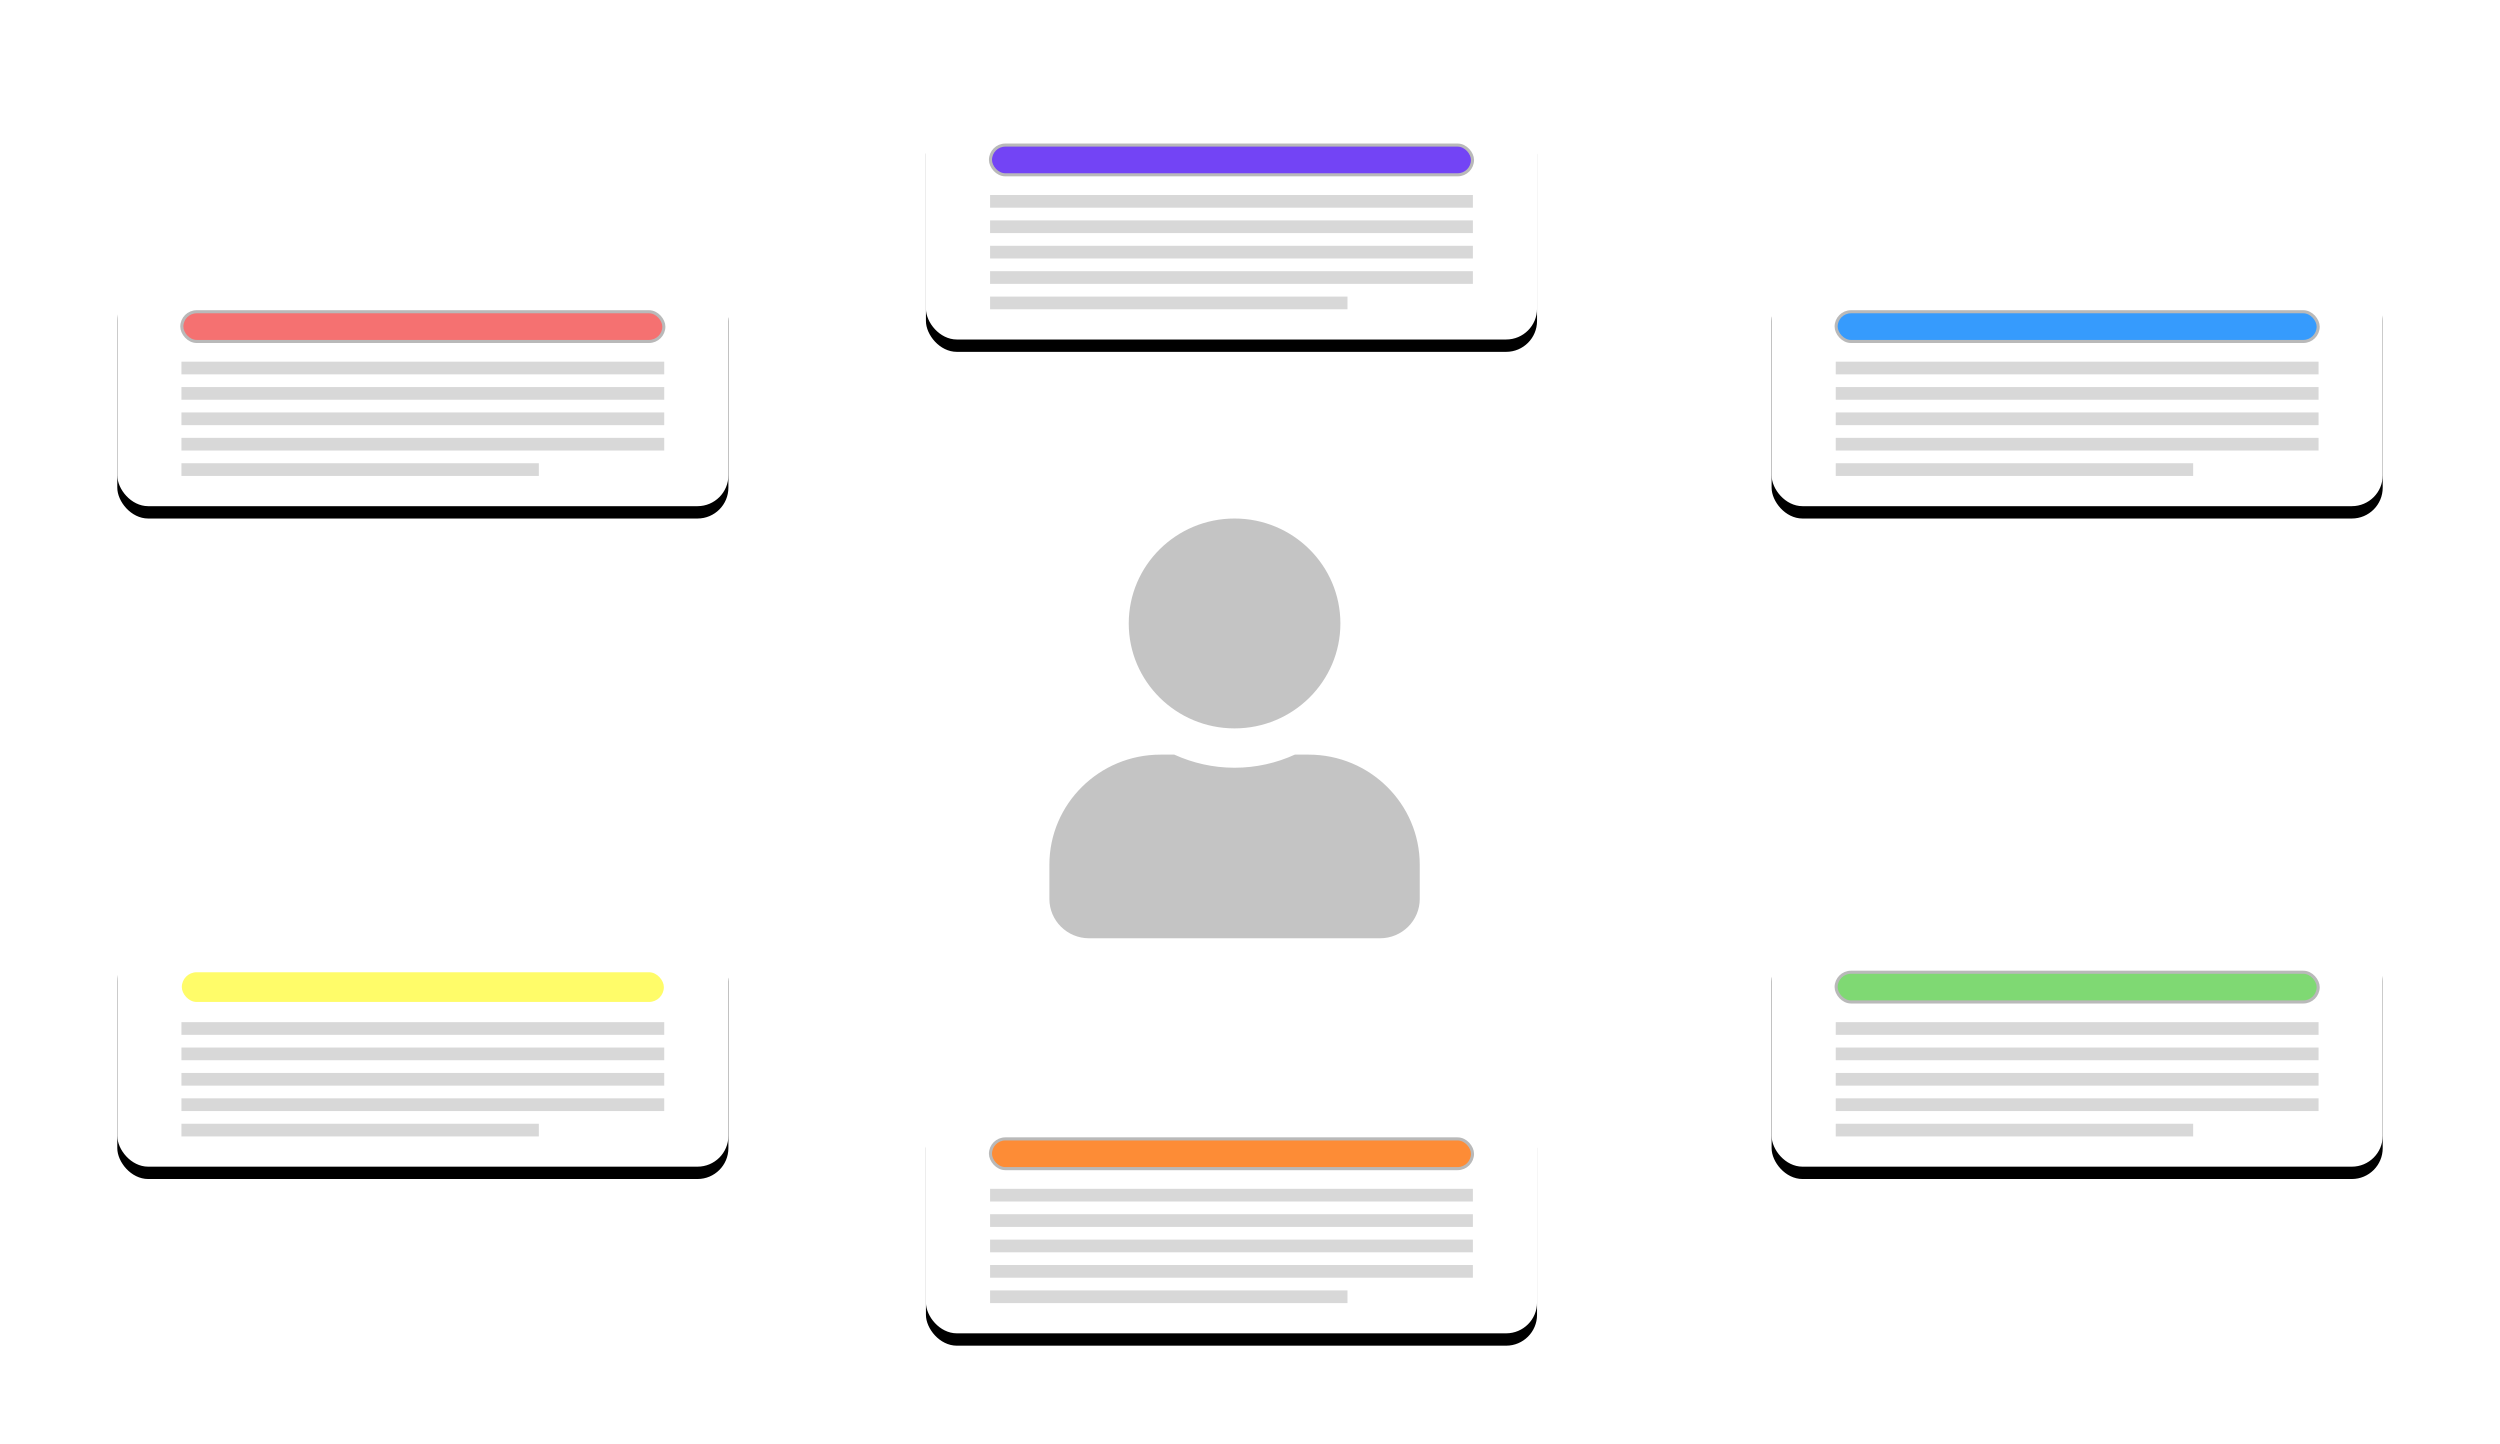 <?xml version="1.0" encoding="UTF-8"?>
<svg width="405px" height="234px" viewBox="0 0 405 234" version="1.1" xmlns="http://www.w3.org/2000/svg" xmlns:xlink="http://www.w3.org/1999/xlink">
    <title>Group 2</title>
    <defs>
        <rect id="path-1" x="0" y="0" width="99" height="37" rx="5"></rect>
        <filter x="-7.1%" y="-13.5%" width="114.1%" height="137.8%" filterUnits="objectBoundingBox" id="filter-2">
            <feOffset dx="0" dy="2" in="SourceAlpha" result="shadowOffsetOuter1"></feOffset>
            <feGaussianBlur stdDeviation="2" in="shadowOffsetOuter1" result="shadowBlurOuter1"></feGaussianBlur>
            <feColorMatrix values="0 0 0 0 0   0 0 0 0 0   0 0 0 0 0  0 0 0 0.158 0" type="matrix" in="shadowBlurOuter1"></feColorMatrix>
        </filter>
        <rect id="path-3" x="0" y="0" width="99" height="37" rx="5"></rect>
        <filter x="-7.1%" y="-13.5%" width="114.1%" height="137.8%" filterUnits="objectBoundingBox" id="filter-4">
            <feOffset dx="0" dy="2" in="SourceAlpha" result="shadowOffsetOuter1"></feOffset>
            <feGaussianBlur stdDeviation="2" in="shadowOffsetOuter1" result="shadowBlurOuter1"></feGaussianBlur>
            <feColorMatrix values="0 0 0 0 0   0 0 0 0 0   0 0 0 0 0  0 0 0 0.158 0" type="matrix" in="shadowBlurOuter1"></feColorMatrix>
        </filter>
        <rect id="path-5" x="0" y="0" width="99" height="37" rx="5"></rect>
        <filter x="-7.1%" y="-13.5%" width="114.1%" height="137.8%" filterUnits="objectBoundingBox" id="filter-6">
            <feOffset dx="0" dy="2" in="SourceAlpha" result="shadowOffsetOuter1"></feOffset>
            <feGaussianBlur stdDeviation="2" in="shadowOffsetOuter1" result="shadowBlurOuter1"></feGaussianBlur>
            <feColorMatrix values="0 0 0 0 0   0 0 0 0 0   0 0 0 0 0  0 0 0 0.158 0" type="matrix" in="shadowBlurOuter1"></feColorMatrix>
        </filter>
        <rect id="path-7" x="0" y="0" width="99" height="37" rx="5"></rect>
        <filter x="-7.1%" y="-13.5%" width="114.1%" height="137.8%" filterUnits="objectBoundingBox" id="filter-8">
            <feOffset dx="0" dy="2" in="SourceAlpha" result="shadowOffsetOuter1"></feOffset>
            <feGaussianBlur stdDeviation="2" in="shadowOffsetOuter1" result="shadowBlurOuter1"></feGaussianBlur>
            <feColorMatrix values="0 0 0 0 0   0 0 0 0 0   0 0 0 0 0  0 0 0 0.158 0" type="matrix" in="shadowBlurOuter1"></feColorMatrix>
        </filter>
        <rect id="path-9" x="0" y="0" width="99" height="37" rx="5"></rect>
        <filter x="-7.1%" y="-13.5%" width="114.1%" height="137.8%" filterUnits="objectBoundingBox" id="filter-10">
            <feOffset dx="0" dy="2" in="SourceAlpha" result="shadowOffsetOuter1"></feOffset>
            <feGaussianBlur stdDeviation="2" in="shadowOffsetOuter1" result="shadowBlurOuter1"></feGaussianBlur>
            <feColorMatrix values="0 0 0 0 0   0 0 0 0 0   0 0 0 0 0  0 0 0 0.158 0" type="matrix" in="shadowBlurOuter1"></feColorMatrix>
        </filter>
        <rect id="path-11" x="0" y="0" width="99" height="37" rx="5"></rect>
        <filter x="-7.1%" y="-13.5%" width="114.1%" height="137.8%" filterUnits="objectBoundingBox" id="filter-12">
            <feOffset dx="0" dy="2" in="SourceAlpha" result="shadowOffsetOuter1"></feOffset>
            <feGaussianBlur stdDeviation="2" in="shadowOffsetOuter1" result="shadowBlurOuter1"></feGaussianBlur>
            <feColorMatrix values="0 0 0 0 0   0 0 0 0 0   0 0 0 0 0  0 0 0 0.158 0" type="matrix" in="shadowBlurOuter1"></feColorMatrix>
        </filter>
    </defs>
    <g id="Page-1" stroke="none" stroke-width="1" fill="none" fill-rule="evenodd">
        <g id="Group-2" transform="translate(19, 18)">
            <g id="user-solid" transform="translate(151, 66)" fill="#C4C4C4" fill-rule="nonzero">
                <path d="M30,34 C39.469,34 47.143,26.39 47.143,17 C47.143,7.61 39.469,0 30,0 C20.531,0 12.857,7.61 12.857,17 C12.857,26.39 20.531,34 30,34 Z M42,38.25 L39.763,38.25 C36.79,39.605 33.482,40.375 30,40.375 C26.518,40.375 23.223,39.605 20.237,38.25 L18,38.25 C8.062,38.25 0,46.245 0,56.1 L0,61.625 C0,65.145 2.879,68 6.429,68 L53.571,68 C57.121,68 60,65.145 60,61.625 L60,56.1 C60,46.245 51.938,38.25 42,38.25 Z" id="Shape"></path>
            </g>
            <g id="Feature_3" transform="translate(0, 27)">
                <g id="Rectangle" fill-rule="nonzero">
                    <use fill="black" fill-opacity="1" filter="url(#filter-2)" xlink:href="#path-1"></use>
                    <use fill="#FFFFFF" xlink:href="#path-1"></use>
                </g>
                <g id="Group" transform="translate(10.392, 5.441)">
                    <g id="paragraph/1col" transform="translate(0, 8.147)" fill="#D8D8D8" fill-rule="nonzero">
                        <g id="Group-2">
                            <rect id="Rectangle" x="0" y="0" width="78.215" height="2.057"></rect>
                            <rect id="Rectangle" x="0" y="4.114" width="78.215" height="2.057"></rect>
                            <rect id="Rectangle" x="0" y="8.229" width="78.215" height="2.057"></rect>
                            <rect id="Rectangle" x="0" y="12.343" width="78.215" height="2.057"></rect>
                            <rect id="Rectangle" x="0" y="16.458" width="57.9" height="2.057"></rect>
                        </g>
                    </g>
                    <g id="Field">
                        <g id="path-2-link" fill="#FFFFFF">
                            <rect id="path-2" x="0" y="0" width="78.215" height="4.937" rx="2.469"></rect>
                        </g>
                        <g id="path-2-link" fill="#000000" fill-rule="nonzero">
                            <rect id="path-2" x="0" y="0" width="78.215" height="4.937" rx="2.469"></rect>
                        </g>
                        <rect id="Rectangle" stroke="#B9B9B9" stroke-width="0.5" fill="#F57171" x="0.062" y="0.062" width="78.091" height="4.814" rx="2.407"></rect>
                    </g>
                </g>
            </g>
            <g id="Feature_3-Copy-2" transform="translate(0, 134)">
                <g id="Rectangle" fill-rule="nonzero">
                    <use fill="black" fill-opacity="1" filter="url(#filter-4)" xlink:href="#path-3"></use>
                    <use fill="#FFFFFF" xlink:href="#path-3"></use>
                </g>
                <g id="Group" transform="translate(10.392, 5.441)">
                    <g id="paragraph/1col" transform="translate(0, 8.147)" fill="#D8D8D8" fill-rule="nonzero">
                        <g id="Group-2">
                            <rect id="Rectangle" x="0" y="0" width="78.215" height="2.057"></rect>
                            <rect id="Rectangle" x="0" y="4.114" width="78.215" height="2.057"></rect>
                            <rect id="Rectangle" x="0" y="8.229" width="78.215" height="2.057"></rect>
                            <rect id="Rectangle" x="0" y="12.343" width="78.215" height="2.057"></rect>
                            <rect id="Rectangle" x="0" y="16.458" width="57.9" height="2.057"></rect>
                        </g>
                    </g>
                    <g id="Field" fill="#FFFC69">
                        <rect id="Rectangle" x="0.062" y="0.062" width="78.091" height="4.814" rx="2.407"></rect>
                    </g>
                </g>
            </g>
            <g id="Feature_3-Copy-4" transform="translate(131, 161)">
                <g id="Rectangle" fill-rule="nonzero">
                    <use fill="black" fill-opacity="1" filter="url(#filter-6)" xlink:href="#path-5"></use>
                    <use fill="#FFFFFF" xlink:href="#path-5"></use>
                </g>
                <g id="Group" transform="translate(10.392, 5.441)">
                    <g id="paragraph/1col" transform="translate(0, 8.147)" fill="#D8D8D8" fill-rule="nonzero">
                        <g id="Group-2">
                            <rect id="Rectangle" x="0" y="0" width="78.215" height="2.057"></rect>
                            <rect id="Rectangle" x="0" y="4.114" width="78.215" height="2.057"></rect>
                            <rect id="Rectangle" x="0" y="8.229" width="78.215" height="2.057"></rect>
                            <rect id="Rectangle" x="0" y="12.343" width="78.215" height="2.057"></rect>
                            <rect id="Rectangle" x="0" y="16.458" width="57.9" height="2.057"></rect>
                        </g>
                    </g>
                    <g id="Field">
                        <g id="path-2-link" fill="#FFFFFF">
                            <rect id="path-2" x="0" y="0" width="78.215" height="4.937" rx="2.469"></rect>
                        </g>
                        <g id="path-2-link" fill="#000000" fill-rule="nonzero">
                            <rect id="path-2" x="0" y="0" width="78.215" height="4.937" rx="2.469"></rect>
                        </g>
                        <rect id="Rectangle" stroke="#B9B9B9" stroke-width="0.5" fill="#FD8C36" x="0.062" y="0.062" width="78.091" height="4.814" rx="2.407"></rect>
                    </g>
                </g>
            </g>
            <g id="Feature_3" transform="translate(131, 0)">
                <g id="Rectangle" fill-rule="nonzero">
                    <use fill="black" fill-opacity="1" filter="url(#filter-8)" xlink:href="#path-7"></use>
                    <use fill="#FFFFFF" xlink:href="#path-7"></use>
                </g>
                <g id="Group" transform="translate(10.392, 5.441)">
                    <g id="paragraph/1col" transform="translate(0, 8.147)" fill="#D8D8D8" fill-rule="nonzero">
                        <g id="Group-2">
                            <rect id="Rectangle" x="0" y="0" width="78.215" height="2.057"></rect>
                            <rect id="Rectangle" x="0" y="4.114" width="78.215" height="2.057"></rect>
                            <rect id="Rectangle" x="0" y="8.229" width="78.215" height="2.057"></rect>
                            <rect id="Rectangle" x="0" y="12.343" width="78.215" height="2.057"></rect>
                            <rect id="Rectangle" x="0" y="16.458" width="57.9" height="2.057"></rect>
                        </g>
                    </g>
                    <g id="Field">
                        <g id="path-2-link" fill="#FFFFFF">
                            <rect id="path-2" x="0" y="0" width="78.215" height="4.937" rx="2.469"></rect>
                        </g>
                        <g id="path-2-link" fill="#000000" fill-rule="nonzero">
                            <rect id="path-2" x="0" y="0" width="78.215" height="4.937" rx="2.469"></rect>
                        </g>
                        <rect id="Rectangle" stroke="#B9B9B9" stroke-width="0.5" fill="#7344F5" x="0.062" y="0.062" width="78.091" height="4.814" rx="2.407"></rect>
                    </g>
                </g>
            </g>
            <g id="Feature_3-Copy" transform="translate(268, 27)">
                <g id="Rectangle" fill-rule="nonzero">
                    <use fill="black" fill-opacity="1" filter="url(#filter-10)" xlink:href="#path-9"></use>
                    <use fill="#FFFFFF" xlink:href="#path-9"></use>
                </g>
                <g id="Group" transform="translate(10.392, 5.441)">
                    <g id="paragraph/1col" transform="translate(0, 8.147)" fill="#D8D8D8" fill-rule="nonzero">
                        <g id="Group-2">
                            <rect id="Rectangle" x="0" y="0" width="78.215" height="2.057"></rect>
                            <rect id="Rectangle" x="0" y="4.114" width="78.215" height="2.057"></rect>
                            <rect id="Rectangle" x="0" y="8.229" width="78.215" height="2.057"></rect>
                            <rect id="Rectangle" x="0" y="12.343" width="78.215" height="2.057"></rect>
                            <rect id="Rectangle" x="0" y="16.458" width="57.9" height="2.057"></rect>
                        </g>
                    </g>
                    <g id="Field">
                        <g id="path-2-link" fill="#FFFFFF">
                            <rect id="path-2" x="0" y="0" width="78.215" height="4.937" rx="2.469"></rect>
                        </g>
                        <g id="path-2-link" fill="#000000" fill-rule="nonzero">
                            <rect id="path-2" x="0" y="0" width="78.215" height="4.937" rx="2.469"></rect>
                        </g>
                        <rect id="Rectangle" stroke="#B9B9B9" stroke-width="0.5" fill="#369BFD" x="0.062" y="0.062" width="78.091" height="4.814" rx="2.407"></rect>
                    </g>
                </g>
            </g>
            <g id="Feature_3-Copy-3" transform="translate(268, 134)">
                <g id="Rectangle" fill-rule="nonzero">
                    <use fill="black" fill-opacity="1" filter="url(#filter-12)" xlink:href="#path-11"></use>
                    <use fill="#FFFFFF" xlink:href="#path-11"></use>
                </g>
                <g id="Group" transform="translate(10.392, 5.441)">
                    <g id="paragraph/1col" transform="translate(0, 8.147)" fill="#D8D8D8" fill-rule="nonzero">
                        <g id="Group-2">
                            <rect id="Rectangle" x="0" y="0" width="78.215" height="2.057"></rect>
                            <rect id="Rectangle" x="0" y="4.114" width="78.215" height="2.057"></rect>
                            <rect id="Rectangle" x="0" y="8.229" width="78.215" height="2.057"></rect>
                            <rect id="Rectangle" x="0" y="12.343" width="78.215" height="2.057"></rect>
                            <rect id="Rectangle" x="0" y="16.458" width="57.9" height="2.057"></rect>
                        </g>
                    </g>
                    <g id="Field">
                        <g id="path-2-link" fill="#FFFFFF">
                            <rect id="path-2" x="0" y="0" width="78.215" height="4.937" rx="2.469"></rect>
                        </g>
                        <g id="path-2-link" fill="#000000" fill-rule="nonzero">
                            <rect id="path-2" x="0" y="0" width="78.215" height="4.937" rx="2.469"></rect>
                        </g>
                        <rect id="Rectangle" stroke="#B9B9B9" stroke-width="0.5" fill="#7FD973" x="0.062" y="0.062" width="78.091" height="4.814" rx="2.407"></rect>
                    </g>
                </g>
            </g>
        </g>
    </g>
</svg>